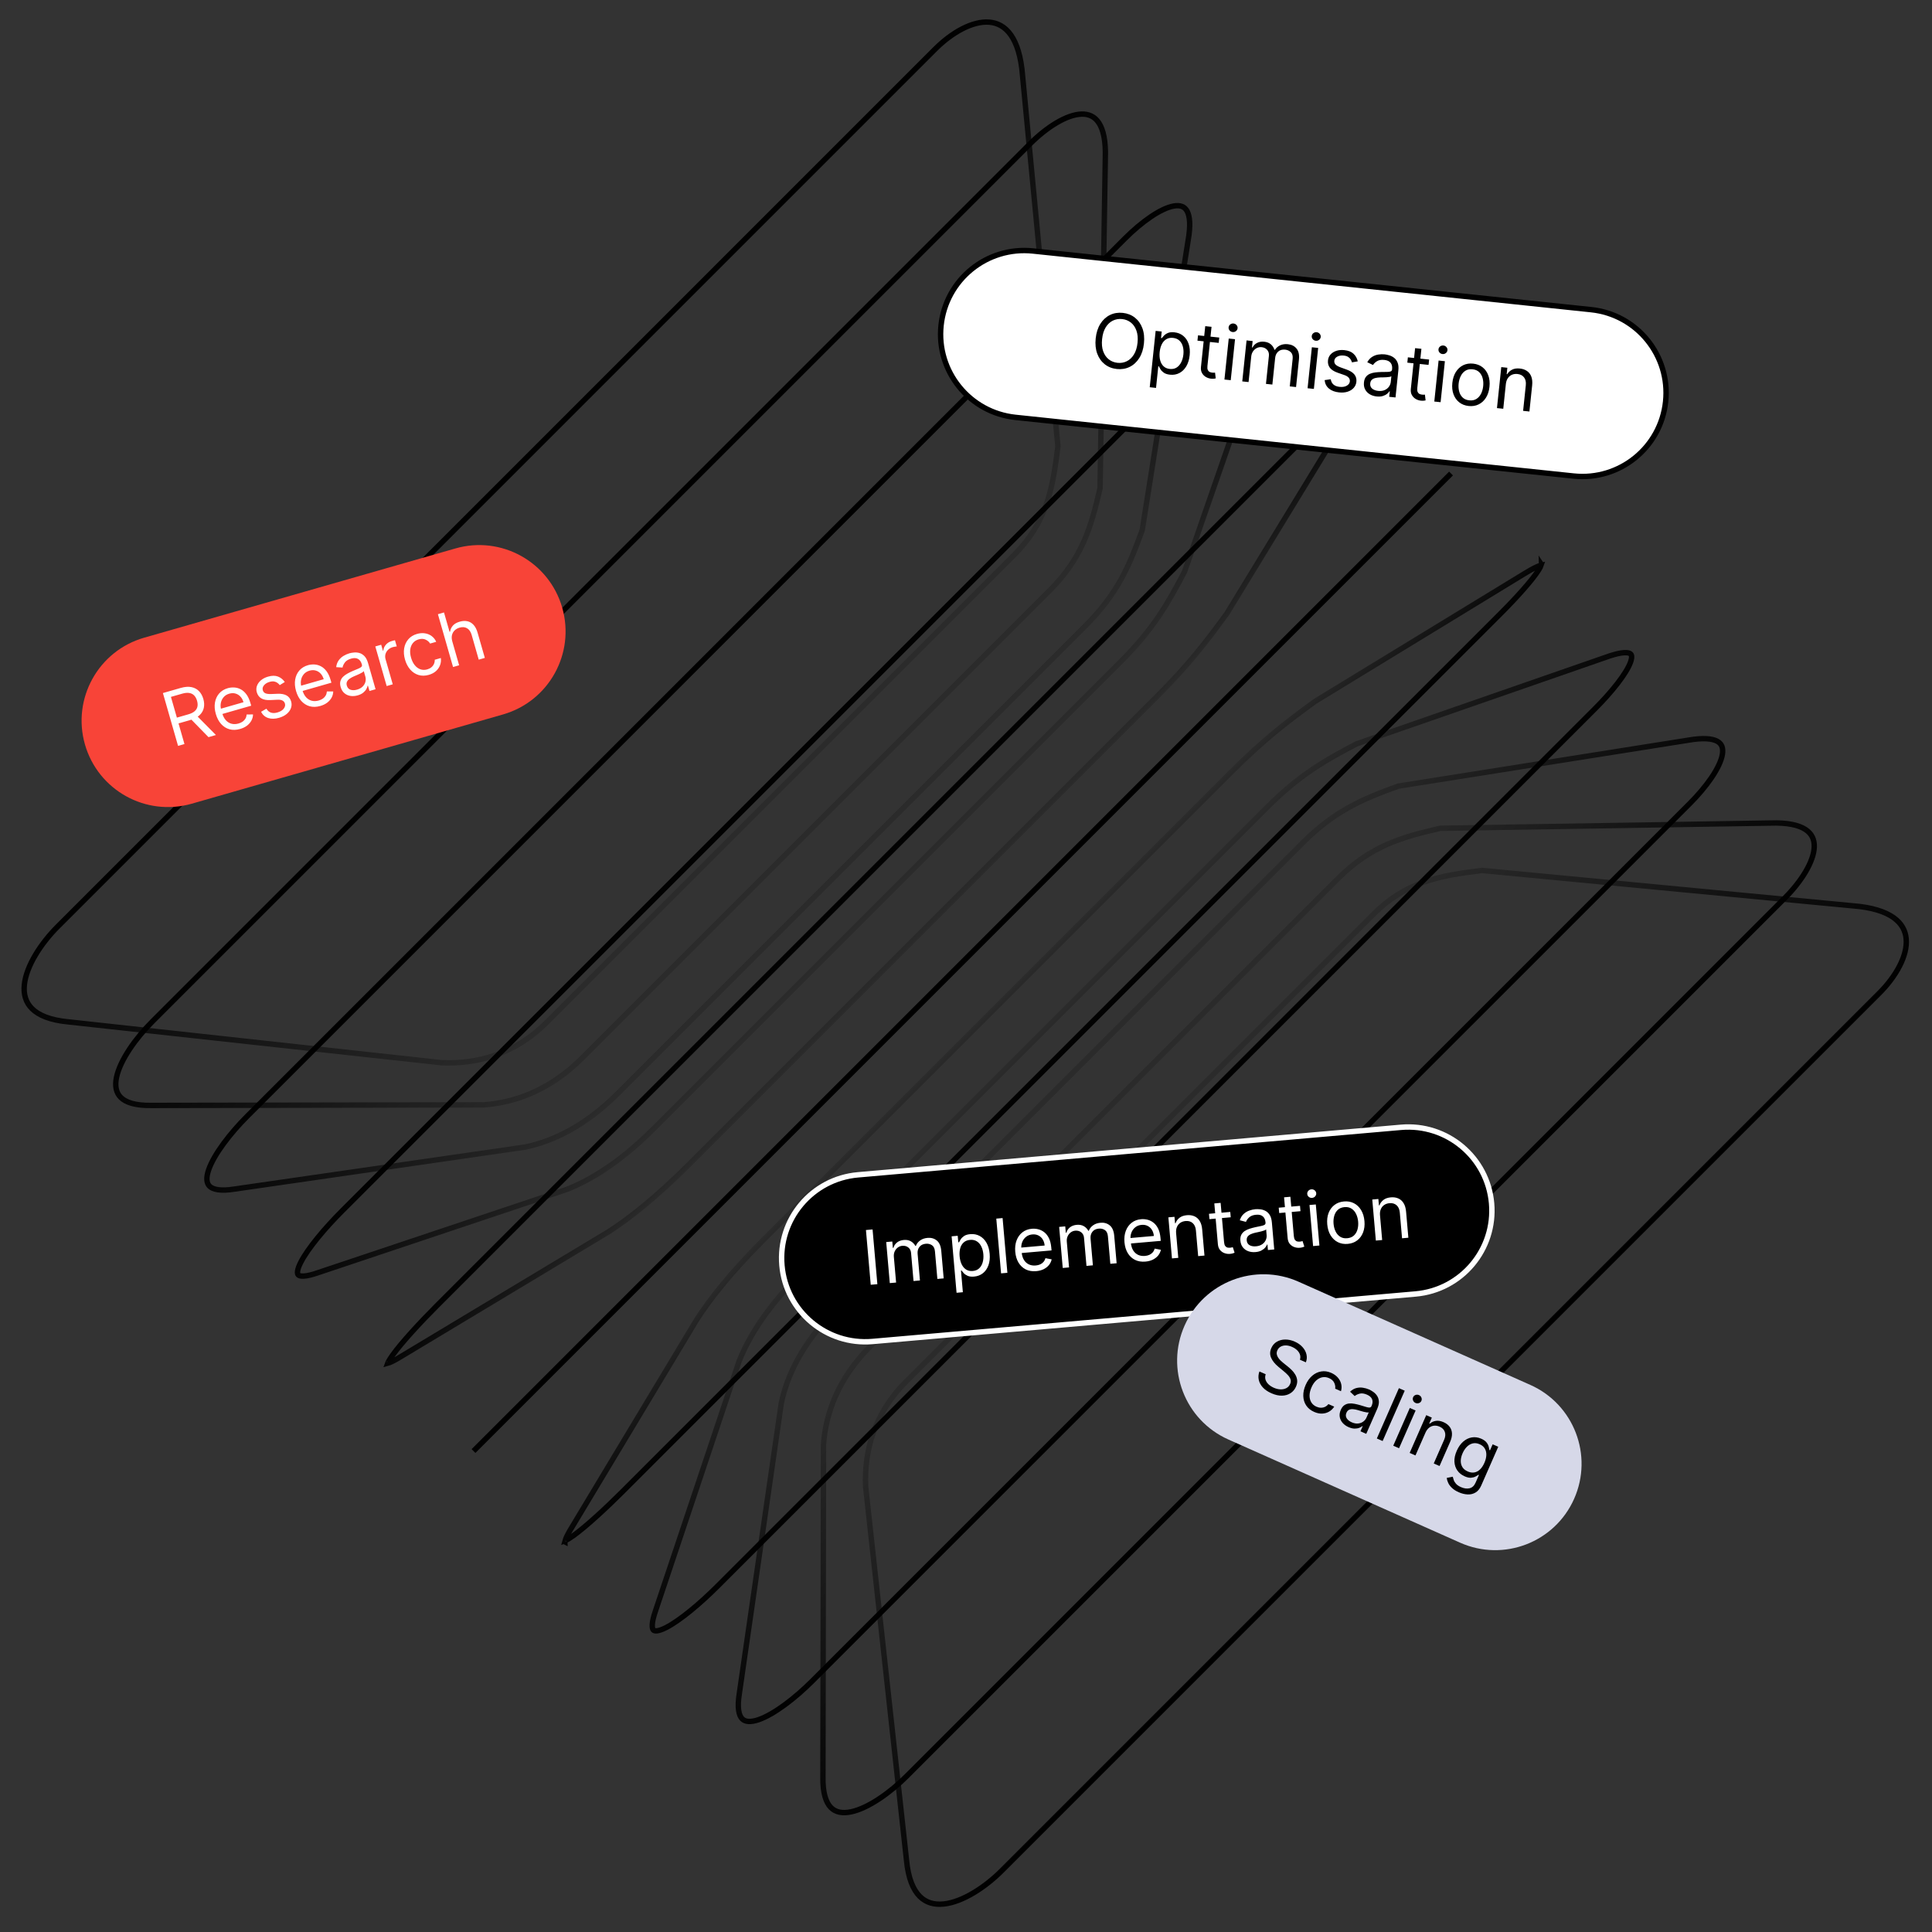 <svg width="358" height="358" viewBox="0 0 358 358" fill="none" xmlns="http://www.w3.org/2000/svg">
<rect x="0" y="0" width="358" height="358" fill="#333333" stroke="none"/>
<path d="M12.625 189.349H12.618C9.266 189.029 7.165 188.12 5.947 186.921C4.746 185.739 4.338 184.211 4.513 182.481C4.688 180.737 5.457 178.812 6.582 176.924C7.705 175.041 9.165 173.224 10.688 171.701L173.311 9.077C174.83 7.558 176.557 6.243 178.302 5.344C180.051 4.443 181.784 3.978 183.329 4.107C184.851 4.235 186.229 4.943 187.308 6.474C188.4 8.024 189.202 10.444 189.477 14.004L189.478 14.013L196.031 82.72C195.055 90.671 193.948 96.804 187.894 102.857L101.319 189.432C95.249 195.503 88.197 197.189 81.873 196.927L12.625 189.349Z" stroke="url(#paint0_linear_361_575)"/>
<path d="M28.061 204.837H28.054C25.065 204.885 23.317 204.273 22.391 203.366C21.491 202.483 21.26 201.208 21.592 199.622C21.925 198.032 22.812 196.215 24.02 194.395C25.223 192.581 26.724 190.794 28.252 189.266L190.875 26.642C192.401 25.117 194.094 23.754 195.763 22.765C197.439 21.772 199.05 21.181 200.419 21.143C201.754 21.107 202.861 21.592 203.638 22.799C204.44 24.044 204.923 26.108 204.814 29.287V29.296L203.841 90.473C202.17 97.716 200.558 103.367 194.481 109.444L107.906 196.019C101.809 202.116 95.276 204.336 89.624 204.733L28.061 204.837Z" stroke="url(#paint1_linear_361_575)"/>
<path d="M43.481 220.333L43.474 220.334C42.172 220.541 41.16 220.565 40.394 220.455C39.628 220.345 39.138 220.105 38.835 219.81C38.253 219.243 38.159 218.243 38.664 216.769C39.157 215.327 40.167 213.616 41.456 211.866C42.74 210.121 44.283 208.363 45.816 206.83L208.44 44.206C209.971 42.675 211.631 41.264 213.224 40.185C214.827 39.098 216.32 38.376 217.523 38.172C218.12 38.07 218.615 38.102 219.009 38.251C219.393 38.396 219.717 38.666 219.963 39.113C220.477 40.043 220.655 41.747 220.16 44.556L220.159 44.565L211.66 98.215C209.294 104.76 207.17 109.928 201.068 116.031L114.493 202.606C108.371 208.728 102.356 211.493 97.361 212.547L43.481 220.333Z" stroke="url(#paint2_linear_361_575)"/>
<path d="M58.885 235.845L58.879 235.847C57.754 236.238 56.911 236.424 56.303 236.459C55.682 236.495 55.399 236.369 55.278 236.253C55.172 236.151 55.084 235.952 55.142 235.534C55.2 235.117 55.394 234.574 55.725 233.922C57.053 231.304 60.289 227.486 63.381 224.394L226.005 61.771C227.542 60.234 229.168 58.774 230.685 57.602C232.211 56.422 233.592 55.56 234.643 55.184C235.172 54.995 235.559 54.951 235.817 55C236.035 55.042 236.181 55.151 236.279 55.397C236.391 55.681 236.437 56.16 236.325 56.91C236.215 57.651 235.959 58.607 235.521 59.81L235.519 59.817L219.493 105.948C216.427 111.802 213.786 116.487 207.655 122.617L121.079 209.193C114.933 215.339 109.436 218.66 105.084 220.376L58.885 235.845Z" stroke="url(#paint3_linear_361_575)"/>
<path d="M252.754 71.727C252.754 71.727 252.753 71.727 252.751 71.727M74.277 251.382L74.274 251.383C73.324 251.963 72.635 252.319 72.162 252.501C72.037 252.549 71.935 252.581 71.853 252.603C71.867 252.565 71.885 252.522 71.907 252.474C72.061 252.131 72.354 251.658 72.773 251.075C74.446 248.749 77.851 245.054 80.946 241.959L243.569 79.335C246.669 76.235 249.936 73.307 251.772 72.173C252.128 71.954 252.392 71.826 252.569 71.767C252.56 71.814 252.546 71.871 252.527 71.937C252.473 72.123 252.382 72.36 252.246 72.656C251.974 73.248 251.538 74.037 250.905 75.056L250.903 75.059L227.344 113.675C223.572 118.845 220.403 123.043 214.242 129.204L127.666 215.779C121.496 221.95 116.516 225.836 112.797 228.227L74.277 251.382ZM71.62 252.637C71.62 252.637 71.621 252.637 71.624 252.638C71.621 252.638 71.62 252.637 71.62 252.637Z" stroke="url(#paint4_linear_361_575)"/>
<path d="M167.976 344.7L167.977 344.707C168.297 348.059 169.206 350.16 170.405 351.378C171.586 352.579 173.114 352.987 174.844 352.813C176.589 352.637 178.514 351.869 180.402 350.743C182.285 349.621 184.102 348.16 185.625 346.638L348.248 184.014C349.767 182.495 351.082 180.768 351.981 179.023C352.882 177.274 353.348 175.541 353.218 173.996C353.09 172.474 352.383 171.096 350.851 170.017C349.301 168.925 346.882 168.123 343.321 167.848L343.312 167.847L274.605 161.294C266.655 162.27 260.522 163.377 254.468 169.431L167.893 256.006C161.822 262.077 160.137 269.128 160.398 275.452L167.976 344.7Z" stroke="url(#paint5_linear_361_575)"/>
<path d="M152.488 329.264V329.271C152.441 332.26 153.053 334.008 153.96 334.934C154.842 335.834 156.117 336.065 157.703 335.733C159.294 335.4 161.11 334.513 162.93 333.305C164.744 332.102 166.531 330.601 168.06 329.073L330.683 166.45C332.208 164.924 333.571 163.231 334.56 161.562C335.553 159.886 336.144 158.275 336.182 156.906C336.218 155.571 335.733 154.464 334.526 153.687C333.281 152.885 331.217 152.402 328.038 152.511H328.029L266.852 153.484C259.609 155.155 253.958 156.767 247.881 162.844L161.306 249.419C155.21 255.516 152.989 262.049 152.593 267.701L152.488 329.264Z" stroke="url(#paint6_linear_361_575)"/>
<path d="M136.992 313.845L136.991 313.851C136.785 315.154 136.76 316.165 136.871 316.932C136.981 317.698 137.221 318.187 137.516 318.49C138.082 319.072 139.082 319.166 140.556 318.662C141.998 318.168 143.709 317.159 145.46 315.869C147.204 314.585 148.962 313.042 150.495 311.509L313.119 148.886C314.65 147.354 316.061 145.694 317.141 144.102C318.228 142.499 318.95 141.005 319.154 139.802C319.255 139.206 319.224 138.711 319.075 138.317C318.929 137.933 318.66 137.609 318.213 137.362C317.283 136.849 315.579 136.671 312.769 137.165L312.761 137.167L259.11 145.665C252.566 148.032 247.397 150.155 241.295 156.258L154.72 242.833C148.598 248.955 145.832 254.97 144.779 259.965L136.992 313.845Z" stroke="url(#paint7_linear_361_575)"/>
<path d="M121.481 298.44L121.479 298.446C121.088 299.571 120.901 300.414 120.866 301.022C120.83 301.643 120.957 301.926 121.073 302.047C121.175 302.153 121.374 302.241 121.792 302.183C122.209 302.125 122.752 301.931 123.404 301.6C126.022 300.272 129.839 297.036 132.931 293.944L295.555 131.321C297.092 129.784 298.552 128.157 299.724 126.641C300.904 125.114 301.766 123.733 302.142 122.682C302.331 122.153 302.375 121.766 302.325 121.508C302.283 121.29 302.175 121.144 301.929 121.047C301.645 120.934 301.166 120.888 300.415 121C299.675 121.11 298.719 121.367 297.515 121.804L297.509 121.806L251.378 137.832C245.524 140.898 240.839 143.54 234.708 149.671L148.133 236.246C141.987 242.392 138.666 247.889 136.95 252.242L121.481 298.44Z" stroke="url(#paint8_linear_361_575)"/>
<path d="M105.945 283.048L105.943 283.051C105.364 284.001 105.007 284.691 104.825 285.164C104.778 285.288 104.745 285.39 104.723 285.473C104.762 285.458 104.804 285.44 104.852 285.419C105.195 285.264 105.668 284.971 106.251 284.552C108.577 282.88 112.272 279.475 115.367 276.38L277.991 113.756C281.091 110.656 284.02 107.389 285.153 105.553C285.373 105.198 285.5 104.934 285.559 104.756C285.512 104.766 285.456 104.779 285.389 104.798C285.204 104.853 284.966 104.943 284.67 105.079C284.079 105.351 283.289 105.787 282.27 106.42L282.267 106.422L243.651 129.981C238.481 133.753 234.284 136.922 228.122 143.084L141.547 229.659C135.376 235.829 131.49 240.809 129.099 244.528L105.945 283.048ZM104.689 285.706C104.689 285.706 104.689 285.704 104.688 285.701C104.688 285.705 104.689 285.706 104.689 285.706ZM285.599 104.571C285.599 104.571 285.599 104.573 285.6 104.575C285.6 104.573 285.599 104.571 285.599 104.571Z" stroke="url(#paint9_linear_361_575)"/>
<path d="M87.743 268.875L268.875 87.743" stroke="black"/>
<path d="M84.389 101.627L26.713 118.165C18.219 120.601 13.307 129.461 15.743 137.955C18.179 146.45 27.039 151.361 35.534 148.925L93.209 132.387C101.704 129.951 106.615 121.091 104.179 112.597C101.744 104.103 92.883 99.191 84.389 101.627Z" fill="#F84438"/>
<path d="M32.994 138.21L30.188 128.423L33.495 127.474C34.259 127.255 34.924 127.206 35.49 127.326C36.054 127.444 36.52 127.695 36.885 128.079C37.251 128.464 37.516 128.945 37.681 129.522C37.847 130.098 37.875 130.644 37.768 131.157C37.66 131.671 37.399 132.125 36.984 132.52C36.569 132.911 35.982 133.216 35.224 133.433L32.548 134.2L32.241 133.13L34.879 132.373C35.401 132.224 35.8 132.027 36.075 131.782C36.352 131.537 36.523 131.254 36.586 130.932C36.651 130.607 36.628 130.248 36.515 129.856C36.403 129.464 36.231 129.143 36.001 128.892C35.77 128.641 35.471 128.481 35.104 128.414C34.735 128.344 34.287 128.385 33.758 128.537L31.674 129.134L34.179 137.87L32.994 138.21ZM36.34 132.492L40.01 136.198L38.633 136.593L35.002 132.876L36.34 132.492ZM44.492 135.078C43.785 135.281 43.13 135.3 42.527 135.135C41.927 134.966 41.407 134.639 40.969 134.154C40.532 133.666 40.206 133.046 39.99 132.294C39.775 131.542 39.722 130.84 39.831 130.188C39.943 129.532 40.2 128.972 40.601 128.509C41.005 128.041 41.538 127.712 42.201 127.522C42.583 127.413 42.979 127.368 43.389 127.389C43.798 127.409 44.197 127.519 44.585 127.718C44.972 127.914 45.323 128.22 45.639 128.636C45.955 129.053 46.211 129.603 46.408 130.288L46.545 130.766L40.886 132.389L40.607 131.414L45.118 130.12C44.999 129.706 44.811 129.36 44.552 129.083C44.296 128.804 43.99 128.614 43.633 128.513C43.28 128.411 42.899 128.419 42.492 128.535C42.042 128.664 41.686 128.887 41.421 129.204C41.16 129.517 40.992 129.876 40.918 130.28C40.844 130.684 40.865 131.088 40.981 131.492L41.167 132.142C41.326 132.697 41.557 133.139 41.858 133.47C42.162 133.797 42.515 134.011 42.917 134.113C43.318 134.212 43.746 134.196 44.201 134.065C44.498 133.98 44.753 133.862 44.969 133.711C45.186 133.555 45.358 133.368 45.485 133.149C45.611 132.927 45.685 132.674 45.708 132.392L46.885 132.386C46.876 132.788 46.777 133.168 46.586 133.526C46.395 133.881 46.123 134.194 45.769 134.464C45.415 134.731 44.989 134.936 44.492 135.078ZM52.769 126.375L51.838 126.952C51.726 126.801 51.585 126.664 51.415 126.54C51.248 126.413 51.044 126.326 50.803 126.281C50.563 126.237 50.278 126.261 49.95 126.355C49.501 126.484 49.156 126.695 48.916 126.988C48.678 127.277 48.605 127.579 48.695 127.894C48.776 128.175 48.941 128.367 49.191 128.471C49.442 128.575 49.799 128.619 50.264 128.603L51.43 128.558C52.132 128.529 52.691 128.633 53.107 128.869C53.522 129.102 53.803 129.474 53.95 129.987C54.071 130.408 54.057 130.819 53.91 131.219C53.766 131.619 53.507 131.976 53.131 132.291C52.756 132.605 52.283 132.844 51.713 133.008C50.964 133.223 50.298 133.238 49.714 133.053C49.13 132.869 48.684 132.484 48.374 131.897L49.368 131.322C49.583 131.688 49.861 131.929 50.201 132.045C50.544 132.16 50.947 132.152 51.409 132.019C51.934 131.869 52.32 131.637 52.565 131.326C52.812 131.01 52.891 130.694 52.8 130.379C52.727 130.124 52.577 129.936 52.349 129.815C52.12 129.691 51.809 129.639 51.415 129.659L50.109 129.723C49.391 129.757 48.827 129.651 48.415 129.407C48.006 129.159 47.729 128.782 47.584 128.275C47.465 127.861 47.476 127.461 47.617 127.076C47.762 126.69 48.01 126.348 48.363 126.05C48.719 125.752 49.154 125.528 49.671 125.38C50.397 125.172 51.013 125.168 51.519 125.368C52.027 125.567 52.444 125.902 52.769 126.375ZM59.356 130.816C58.648 131.019 57.994 131.038 57.391 130.873C56.791 130.704 56.271 130.377 55.833 129.892C55.396 129.404 55.07 128.784 54.854 128.032C54.639 127.28 54.586 126.578 54.695 125.926C54.807 125.27 55.064 124.71 55.465 124.246C55.869 123.779 56.402 123.45 57.065 123.26C57.447 123.151 57.843 123.106 58.252 123.127C58.662 123.147 59.06 123.257 59.449 123.456C59.836 123.652 60.187 123.958 60.503 124.374C60.819 124.79 61.075 125.341 61.272 126.026L61.409 126.504L55.75 128.126L55.471 127.151L59.982 125.858C59.863 125.444 59.675 125.098 59.416 124.82C59.16 124.542 58.854 124.352 58.497 124.251C58.144 124.149 57.763 124.156 57.355 124.273C56.906 124.402 56.55 124.625 56.285 124.942C56.023 125.255 55.855 125.614 55.782 126.018C55.708 126.421 55.729 126.826 55.845 127.23L56.031 127.88C56.19 128.435 56.421 128.877 56.722 129.208C57.026 129.534 57.379 129.749 57.781 129.851C58.181 129.95 58.61 129.934 59.065 129.803C59.362 129.718 59.617 129.6 59.833 129.449C60.05 129.293 60.222 129.106 60.349 128.887C60.475 128.665 60.549 128.412 60.572 128.13L61.749 128.123C61.74 128.526 61.641 128.906 61.45 129.264C61.259 129.619 60.986 129.932 60.633 130.202C60.279 130.469 59.853 130.674 59.356 130.816ZM66.276 128.853C65.811 128.986 65.364 129.019 64.935 128.953C64.504 128.883 64.13 128.713 63.811 128.442C63.491 128.169 63.263 127.793 63.126 127.315C63.005 126.894 62.99 126.53 63.081 126.221C63.171 125.909 63.333 125.638 63.567 125.409C63.801 125.18 64.075 124.981 64.388 124.812C64.704 124.638 65.026 124.48 65.354 124.338C65.784 124.153 66.133 124.006 66.402 123.898C66.673 123.786 66.862 123.675 66.969 123.565C67.078 123.454 67.107 123.308 67.055 123.126L67.044 123.088C66.909 122.617 66.675 122.287 66.342 122.1C66.012 121.912 65.587 121.892 65.068 122.041C64.53 122.195 64.141 122.434 63.903 122.758C63.665 123.081 63.522 123.395 63.474 123.698L62.294 123.623C62.358 123.122 62.513 122.701 62.76 122.361C63.01 122.018 63.31 121.742 63.661 121.534C64.014 121.323 64.375 121.164 64.745 121.058C64.981 120.99 65.26 120.941 65.582 120.911C65.906 120.877 66.237 120.904 66.573 120.994C66.912 121.083 67.227 121.274 67.518 121.566C67.809 121.859 68.038 122.296 68.205 122.879L69.592 127.716L68.464 128.039L68.179 127.045L68.121 127.062C68.091 127.243 68.012 127.45 67.886 127.683C67.759 127.915 67.566 128.138 67.306 128.35C67.047 128.563 66.703 128.73 66.276 128.853ZM66.158 127.79C66.604 127.662 66.955 127.467 67.21 127.204C67.469 126.94 67.637 126.647 67.714 126.325C67.793 126.002 67.79 125.688 67.702 125.382L67.406 124.35C67.374 124.421 67.284 124.504 67.136 124.598C66.989 124.688 66.816 124.781 66.615 124.876C66.418 124.968 66.224 125.054 66.033 125.136C65.845 125.214 65.693 125.279 65.577 125.329C65.294 125.452 65.038 125.592 64.808 125.752C64.58 125.907 64.412 126.091 64.305 126.304C64.199 126.514 64.188 126.762 64.27 127.049C64.382 127.441 64.612 127.695 64.96 127.813C65.309 127.927 65.709 127.919 66.158 127.79ZM71.65 127.125L69.545 119.785L70.635 119.472L70.953 120.581L71.029 120.559C71.059 120.158 71.216 119.794 71.502 119.467C71.788 119.14 72.15 118.914 72.59 118.788C72.673 118.764 72.777 118.736 72.902 118.703C73.027 118.671 73.123 118.649 73.188 118.637L73.517 119.784C73.476 119.785 73.384 119.796 73.242 119.816C73.102 119.832 72.957 119.862 72.807 119.905C72.45 120.007 72.153 120.173 71.915 120.403C71.68 120.629 71.519 120.896 71.431 121.204C71.346 121.508 71.351 121.826 71.446 122.157L72.778 126.802L71.65 127.125ZM79.46 125.052C78.772 125.249 78.132 125.256 77.542 125.074C76.952 124.891 76.441 124.553 76.01 124.06C75.579 123.566 75.258 122.953 75.048 122.22C74.835 121.475 74.783 120.778 74.893 120.129C75.006 119.476 75.263 118.918 75.665 118.454C76.069 117.987 76.602 117.658 77.265 117.468C77.781 117.32 78.273 117.282 78.742 117.355C79.211 117.427 79.627 117.597 79.99 117.866C80.353 118.134 80.633 118.488 80.828 118.929L79.7 119.252C79.518 118.942 79.242 118.701 78.872 118.528C78.504 118.35 78.071 118.333 77.574 118.476C77.135 118.602 76.782 118.827 76.516 119.151C76.253 119.472 76.088 119.865 76.022 120.333C75.959 120.796 76.006 121.304 76.165 121.859C76.328 122.426 76.559 122.894 76.858 123.263C77.16 123.632 77.508 123.885 77.903 124.024C78.301 124.161 78.723 124.166 79.169 124.038C79.462 123.954 79.714 123.827 79.924 123.657C80.133 123.486 80.294 123.282 80.404 123.043C80.515 122.804 80.567 122.541 80.561 122.253L81.689 121.93C81.749 122.382 81.703 122.817 81.551 123.236C81.401 123.652 81.15 124.02 80.798 124.342C80.447 124.66 80.001 124.896 79.46 125.052ZM83.813 118.859L85.079 123.275L83.951 123.598L81.145 113.811L82.273 113.487L83.303 117.081L83.399 117.054C83.462 116.625 83.634 116.25 83.914 115.929C84.196 115.603 84.626 115.357 85.203 115.192C85.703 115.048 86.17 115.023 86.603 115.116C87.036 115.206 87.414 115.426 87.739 115.778C88.067 116.126 88.321 116.615 88.501 117.246L89.839 121.91L88.711 122.233L87.396 117.645C87.228 117.062 86.948 116.655 86.554 116.423C86.162 116.187 85.7 116.146 85.168 116.298C84.799 116.404 84.49 116.577 84.241 116.817C83.996 117.057 83.832 117.35 83.749 117.698C83.669 118.045 83.691 118.432 83.813 118.859Z" fill="white"/>
<path d="M294.843 57.379L191.413 46.508C182.9 45.614 175.273 51.79 174.378 60.303C173.483 68.817 179.659 76.444 188.173 77.339L291.603 88.21C300.117 89.104 307.743 82.928 308.638 74.415C309.533 65.901 303.357 58.274 294.843 57.379Z" fill="white"/>
<path d="M294.843 57.379L191.413 46.508C182.9 45.614 175.273 51.79 174.378 60.303C173.483 68.817 179.659 76.444 188.173 77.339L291.603 88.21C300.117 89.104 307.743 82.928 308.638 74.415C309.533 65.901 303.357 58.274 294.843 57.379Z" stroke="black"/>
<path d="M259.599 208.892L158.983 217.695C150.455 218.441 144.147 225.959 144.893 234.487C145.639 243.015 153.157 249.323 161.685 248.577L262.3 239.774C270.828 239.028 277.137 231.51 276.391 222.982C275.645 214.455 268.126 208.146 259.599 208.892Z" fill="black"/>
<path d="M259.599 208.892L158.983 217.695C150.455 218.441 144.147 225.959 144.893 234.487C145.639 243.015 153.157 249.323 161.685 248.577L262.3 239.774C270.828 239.028 277.137 231.51 276.391 222.982C275.645 214.455 268.126 208.146 259.599 208.892Z" stroke="white"/>
<path d="M161.688 227.816L162.575 237.959L161.347 238.067L160.459 227.924L161.688 227.816ZM164.879 237.758L164.214 230.151L165.343 230.052L165.447 231.24L165.546 231.232C165.669 230.812 165.897 230.474 166.231 230.219C166.564 229.96 166.979 229.809 167.474 229.766C167.976 229.722 168.403 229.799 168.757 229.998C169.113 230.193 169.403 230.485 169.627 230.875L169.706 230.868C169.867 230.458 170.132 230.12 170.501 229.855C170.87 229.587 171.327 229.428 171.872 229.381C172.552 229.321 173.127 229.486 173.597 229.874C174.066 230.258 174.34 230.898 174.418 231.793L174.864 236.884L173.695 236.987L173.25 231.895C173.2 231.334 173.012 230.946 172.684 230.732C172.356 230.518 171.983 230.429 171.567 230.465C171.033 230.512 170.632 230.71 170.367 231.06C170.101 231.406 169.99 231.824 170.033 232.316L170.466 237.269L169.277 237.373L168.821 232.163C168.784 231.73 168.613 231.394 168.309 231.155C168.005 230.912 167.632 230.81 167.189 230.848C166.886 230.875 166.609 230.981 166.359 231.166C166.112 231.35 165.92 231.593 165.784 231.895C165.65 232.193 165.6 232.528 165.632 232.901L166.048 237.656L164.879 237.758ZM177.251 239.55L176.335 229.09L177.465 228.991L177.57 230.2L177.709 230.188C177.783 230.048 177.887 229.869 178.021 229.651C178.158 229.43 178.363 229.225 178.637 229.038C178.913 228.848 179.298 228.731 179.794 228.688C180.434 228.632 181.013 228.742 181.529 229.02C182.046 229.297 182.467 229.718 182.793 230.282C183.118 230.846 183.316 231.527 183.386 232.326C183.456 233.132 183.38 233.842 183.158 234.457C182.935 235.069 182.595 235.557 182.138 235.924C181.681 236.286 181.135 236.495 180.501 236.551C180.013 236.594 179.614 236.547 179.306 236.411C178.998 236.271 178.756 236.105 178.579 235.911C178.402 235.713 178.265 235.549 178.167 235.418L178.068 235.426L178.419 239.448L177.251 239.55ZM177.817 232.793C177.867 233.368 177.996 233.867 178.203 234.292C178.409 234.713 178.685 235.033 179.03 235.252C179.375 235.468 179.782 235.556 180.251 235.515C180.74 235.472 181.136 235.308 181.441 235.021C181.748 234.732 181.965 234.36 182.092 233.906C182.221 233.449 182.263 232.95 182.215 232.408C182.168 231.874 182.044 231.399 181.841 230.984C181.641 230.566 181.366 230.245 181.013 230.023C180.664 229.798 180.242 229.706 179.747 229.75C179.271 229.791 178.882 229.947 178.58 230.216C178.277 230.482 178.062 230.837 177.934 231.281C177.807 231.721 177.768 232.225 177.817 232.793ZM185.781 225.709L186.669 235.852L185.5 235.954L184.612 225.811L185.781 225.709ZM192.013 235.544C191.28 235.608 190.633 235.501 190.073 235.224C189.517 234.944 189.069 234.524 188.731 233.964C188.395 233.402 188.193 232.73 188.125 231.951C188.057 231.172 188.139 230.473 188.371 229.854C188.606 229.231 188.965 228.73 189.447 228.352C189.933 227.97 190.519 227.749 191.206 227.689C191.602 227.655 191.999 227.686 192.397 227.785C192.795 227.883 193.165 228.067 193.508 228.336C193.851 228.602 194.138 228.97 194.368 229.439C194.599 229.908 194.745 230.497 194.807 231.207L194.851 231.702L188.987 232.215L188.898 231.205L193.574 230.796C193.536 230.367 193.417 229.991 193.216 229.669C193.018 229.347 192.753 229.103 192.423 228.935C192.095 228.768 191.72 228.702 191.298 228.739C190.832 228.78 190.439 228.931 190.12 229.192C189.803 229.449 189.569 229.769 189.42 230.151C189.27 230.534 189.214 230.934 189.251 231.354L189.31 232.027C189.36 232.602 189.502 233.08 189.735 233.462C189.971 233.841 190.276 234.119 190.651 234.295C191.025 234.469 191.449 234.535 191.921 234.494C192.228 234.467 192.502 234.4 192.742 234.292C192.985 234.181 193.19 234.03 193.356 233.839C193.522 233.645 193.643 233.412 193.719 233.139L194.876 233.357C194.79 233.75 194.62 234.105 194.365 234.42C194.109 234.731 193.782 234.986 193.384 235.184C192.985 235.379 192.528 235.499 192.013 235.544ZM196.927 234.954L196.261 227.347L197.39 227.248L197.494 228.437L197.593 228.428C197.716 228.008 197.945 227.67 198.278 227.415C198.612 227.156 199.026 227.005 199.521 226.962C200.023 226.918 200.451 226.995 200.804 227.194C201.161 227.389 201.451 227.681 201.674 228.071L201.754 228.064C201.914 227.654 202.179 227.316 202.548 227.051C202.918 226.783 203.375 226.625 203.919 226.577C204.599 226.517 205.174 226.682 205.644 227.07C206.114 227.455 206.388 228.094 206.466 228.989L206.911 234.081L205.743 234.183L205.297 229.091C205.248 228.53 205.059 228.142 204.731 227.928C204.403 227.714 204.031 227.625 203.615 227.662C203.08 227.708 202.68 227.906 202.414 228.256C202.148 228.602 202.037 229.021 202.08 229.513L202.513 234.465L201.325 234.569L200.869 229.359C200.831 228.927 200.66 228.591 200.357 228.351C200.052 228.108 199.679 228.006 199.237 228.045C198.933 228.071 198.656 228.177 198.406 228.362C198.159 228.546 197.968 228.789 197.831 229.091C197.698 229.389 197.647 229.724 197.68 230.097L198.096 234.852L196.927 234.954ZM212.252 233.773C211.519 233.837 210.872 233.731 210.313 233.454C209.756 233.173 209.308 232.753 208.97 232.194C208.634 231.631 208.432 230.96 208.364 230.181C208.296 229.401 208.378 228.702 208.61 228.083C208.845 227.46 209.204 226.96 209.686 226.581C210.172 226.2 210.758 225.979 211.445 225.919C211.841 225.884 212.238 225.916 212.636 226.014C213.034 226.112 213.404 226.296 213.747 226.566C214.09 226.832 214.377 227.199 214.607 227.668C214.838 228.137 214.984 228.726 215.046 229.436L215.09 229.932L209.226 230.445L209.137 229.434L213.813 229.025C213.775 228.596 213.656 228.22 213.455 227.899C213.257 227.577 212.993 227.332 212.662 227.165C212.334 226.997 211.959 226.932 211.537 226.969C211.071 227.009 210.678 227.16 210.359 227.421C210.042 227.678 209.809 227.998 209.659 228.38C209.51 228.763 209.453 229.164 209.49 229.583L209.549 230.257C209.599 230.831 209.741 231.309 209.974 231.692C210.21 232.07 210.515 232.348 210.89 232.525C211.264 232.698 211.688 232.764 212.16 232.723C212.467 232.696 212.741 232.629 212.981 232.522C213.224 232.41 213.429 232.259 213.595 232.069C213.761 231.874 213.882 231.641 213.958 231.368L215.115 231.586C215.029 231.98 214.859 232.334 214.604 232.649C214.348 232.961 214.021 233.216 213.623 233.414C213.224 233.608 212.767 233.728 212.252 233.773ZM217.934 228.505L218.335 233.081L217.166 233.183L216.5 225.576L217.63 225.477L217.734 226.666L217.833 226.657C217.977 226.255 218.221 225.921 218.563 225.655C218.906 225.386 219.364 225.226 219.939 225.175C220.454 225.13 220.914 225.197 221.319 225.374C221.723 225.548 222.051 225.839 222.303 226.246C222.555 226.65 222.709 227.176 222.765 227.823L223.188 232.657L222.02 232.759L221.604 228.004C221.551 227.407 221.355 226.955 221.016 226.648C220.676 226.339 220.235 226.208 219.694 226.255C219.321 226.288 218.994 226.398 218.715 226.585C218.438 226.772 218.229 227.028 218.088 227.354C217.947 227.679 217.896 228.062 217.934 228.505ZM227.967 224.573L228.054 225.563L224.111 225.908L224.025 224.918L227.967 224.573ZM225.014 222.995L226.183 222.892L226.817 230.143C226.846 230.473 226.916 230.717 227.026 230.873C227.139 231.027 227.274 231.125 227.431 231.167C227.591 231.207 227.757 231.219 227.928 231.204C228.057 231.193 228.162 231.177 228.244 231.156C228.325 231.133 228.39 231.114 228.438 231.099L228.768 232.128C228.691 232.165 228.583 232.204 228.444 232.247C228.305 232.292 228.126 232.324 227.908 232.343C227.578 232.372 227.248 232.33 226.919 232.215C226.593 232.101 226.313 231.907 226.08 231.635C225.849 231.362 225.715 231.005 225.676 230.562L225.014 222.995ZM232.645 232.009C232.163 232.051 231.717 231.998 231.309 231.851C230.9 231.701 230.564 231.462 230.303 231.136C230.041 230.806 229.889 230.393 229.845 229.898C229.807 229.462 229.862 229.102 230.01 228.816C230.158 228.527 230.368 228.292 230.642 228.112C230.916 227.931 231.223 227.788 231.563 227.682C231.906 227.572 232.252 227.478 232.601 227.401C233.058 227.301 233.429 227.224 233.714 227.169C234.001 227.111 234.208 227.038 234.333 226.95C234.462 226.863 234.518 226.725 234.502 226.536L234.498 226.497C234.456 226.008 234.289 225.64 233.997 225.393C233.71 225.145 233.297 225.045 232.758 225.092C232.2 225.141 231.774 225.301 231.478 225.573C231.182 225.845 230.982 226.126 230.878 226.414L229.734 226.115C229.892 225.636 230.124 225.253 230.432 224.966C230.742 224.676 231.09 224.463 231.474 224.326C231.861 224.186 232.246 224.099 232.629 224.065C232.873 224.044 233.156 224.049 233.478 224.081C233.804 224.109 234.123 224.199 234.435 224.351C234.751 224.503 235.024 224.751 235.254 225.093C235.483 225.436 235.625 225.909 235.678 226.513L236.116 231.525L234.947 231.628L234.857 230.598L234.798 230.603C234.733 230.775 234.616 230.963 234.448 231.167C234.279 231.372 234.047 231.553 233.752 231.712C233.456 231.871 233.087 231.97 232.645 232.009ZM232.731 230.943C233.194 230.903 233.575 230.778 233.876 230.569C234.181 230.359 234.401 230.103 234.538 229.802C234.678 229.5 234.734 229.191 234.706 228.874L234.613 227.804C234.568 227.868 234.464 227.932 234.3 227.996C234.139 228.057 233.951 228.115 233.736 228.17C233.525 228.222 233.318 228.27 233.115 228.315C232.916 228.355 232.754 228.389 232.63 228.417C232.33 228.483 232.052 228.572 231.795 228.685C231.542 228.793 231.342 228.942 231.195 229.131C231.052 229.317 230.993 229.558 231.019 229.855C231.055 230.262 231.232 230.555 231.551 230.737C231.872 230.915 232.266 230.984 232.731 230.943ZM240.892 223.442L240.979 224.433L237.037 224.778L236.95 223.787L240.892 223.442ZM237.939 221.864L239.108 221.762L239.743 229.012C239.772 229.343 239.841 229.586 239.951 229.743C240.064 229.896 240.199 229.994 240.356 230.037C240.516 230.076 240.682 230.088 240.854 230.073C240.982 230.062 241.087 230.046 241.169 230.025C241.25 230.002 241.315 229.983 241.363 229.968L241.693 230.998C241.616 231.034 241.508 231.074 241.369 231.116C241.23 231.161 241.051 231.194 240.833 231.213C240.503 231.241 240.174 231.199 239.844 231.085C239.518 230.97 239.238 230.777 239.005 230.504C238.775 230.232 238.64 229.874 238.602 229.432L237.939 221.864ZM243.316 230.896L242.65 223.288L243.819 223.186L244.485 230.793L243.316 230.896ZM243.134 221.968C242.906 221.988 242.703 221.928 242.524 221.787C242.349 221.646 242.252 221.467 242.232 221.249C242.213 221.031 242.278 220.837 242.426 220.668C242.578 220.498 242.767 220.403 242.995 220.384C243.223 220.364 243.425 220.424 243.6 220.565C243.779 220.706 243.877 220.885 243.897 221.103C243.916 221.321 243.849 221.515 243.698 221.684C243.55 221.854 243.362 221.948 243.134 221.968ZM249.73 230.494C249.043 230.554 248.426 230.443 247.879 230.162C247.336 229.88 246.893 229.458 246.551 228.896C246.212 228.333 246.008 227.659 245.94 226.873C245.87 226.081 245.953 225.376 246.189 224.76C246.428 224.144 246.791 223.65 247.277 223.278C247.767 222.906 248.355 222.689 249.042 222.629C249.729 222.569 250.344 222.68 250.888 222.962C251.435 223.243 251.877 223.667 252.216 224.233C252.559 224.799 252.765 225.478 252.834 226.27C252.903 227.056 252.817 227.755 252.578 228.368C252.342 228.981 251.98 229.474 251.49 229.846C251.003 230.218 250.417 230.434 249.73 230.494ZM249.638 229.444C250.16 229.399 250.577 229.227 250.891 228.93C251.204 228.633 251.423 228.26 251.546 227.81C251.67 227.36 251.709 226.881 251.665 226.372C251.621 225.864 251.498 225.397 251.298 224.972C251.098 224.547 250.817 224.214 250.457 223.973C250.096 223.731 249.655 223.634 249.134 223.679C248.612 223.725 248.195 223.898 247.882 224.198C247.568 224.498 247.35 224.875 247.227 225.328C247.104 225.782 247.064 226.262 247.109 226.771C247.153 227.279 247.275 227.744 247.475 228.166C247.675 228.588 247.955 228.918 248.315 229.156C248.675 229.394 249.116 229.49 249.638 229.444ZM255.716 225.199L256.116 229.776L254.947 229.878L254.282 222.271L255.411 222.172L255.515 223.361L255.614 223.352C255.759 222.95 256.002 222.616 256.345 222.35C256.687 222.08 257.146 221.92 257.72 221.87C258.235 221.825 258.695 221.891 259.1 222.069C259.505 222.243 259.833 222.534 260.085 222.941C260.336 223.345 260.49 223.87 260.547 224.517L260.97 229.351L259.801 229.453L259.385 224.699C259.333 224.101 259.137 223.649 258.797 223.343C258.457 223.033 258.017 222.902 257.475 222.949C257.102 222.982 256.776 223.092 256.496 223.28C256.22 223.467 256.011 223.723 255.87 224.048C255.728 224.373 255.677 224.757 255.716 225.199Z" fill="white"/>
<path d="M283.569 256.624L240.633 237.508C232.56 233.914 223.102 237.544 219.508 245.617C215.914 253.689 219.545 263.147 227.617 266.741L270.554 285.858C278.626 289.452 288.084 285.822 291.678 277.749C295.273 269.676 291.642 260.219 283.569 256.624Z" fill="#D6D8E8"/>
<path d="M211.972 63.645C211.86 64.713 211.57 65.616 211.103 66.353C210.636 67.091 210.044 67.635 209.327 67.987C208.611 68.338 207.82 68.469 206.957 68.378C206.093 68.288 205.347 67.996 204.719 67.504C204.091 67.011 203.625 66.356 203.32 65.538C203.016 64.719 202.92 63.776 203.032 62.708C203.144 61.64 203.434 60.737 203.901 60C204.368 59.262 204.96 58.718 205.677 58.367C206.393 58.015 207.184 57.885 208.047 57.975C208.911 58.066 209.657 58.357 210.285 58.849C210.913 59.342 211.379 59.997 211.684 60.816C211.988 61.634 212.084 62.577 211.972 63.645ZM210.785 63.521C210.877 62.644 210.808 61.889 210.578 61.255C210.351 60.621 210.005 60.123 209.54 59.761C209.078 59.4 208.54 59.187 207.927 59.122C207.314 59.058 206.742 59.155 206.212 59.412C205.685 59.67 205.243 60.086 204.887 60.658C204.533 61.231 204.311 61.956 204.219 62.833C204.127 63.709 204.194 64.465 204.421 65.098C204.651 65.732 204.998 66.23 205.459 66.592C205.925 66.954 206.464 67.167 207.077 67.231C207.69 67.296 208.26 67.199 208.787 66.941C209.317 66.683 209.759 66.268 210.112 65.695C210.469 65.122 210.693 64.398 210.785 63.521ZM213.046 71.756L214.141 61.313L215.268 61.431L215.142 62.638L215.28 62.652C215.38 62.529 215.516 62.374 215.689 62.185C215.866 61.994 216.106 61.832 216.41 61.701C216.717 61.567 217.118 61.525 217.612 61.577C218.252 61.644 218.799 61.863 219.253 62.234C219.707 62.605 220.041 63.098 220.253 63.713C220.465 64.329 220.529 65.035 220.446 65.833C220.361 66.637 220.151 67.32 219.816 67.882C219.481 68.44 219.054 68.855 218.536 69.127C218.018 69.396 217.442 69.497 216.809 69.431C216.321 69.38 215.939 69.258 215.663 69.066C215.387 68.87 215.18 68.66 215.044 68.436C214.908 68.209 214.804 68.021 214.733 67.874L214.634 67.863L214.213 71.878L213.046 71.756ZM214.89 65.231C214.83 65.804 214.861 66.319 214.983 66.775C215.106 67.228 215.315 67.595 215.612 67.876C215.91 68.154 216.293 68.317 216.761 68.366C217.249 68.417 217.669 68.332 218.023 68.109C218.379 67.883 218.663 67.559 218.874 67.138C219.088 66.714 219.224 66.232 219.281 65.691C219.337 65.157 219.305 64.667 219.185 64.221C219.069 63.773 218.859 63.406 218.555 63.121C218.256 62.833 217.859 62.663 217.364 62.611C216.889 62.561 216.478 62.64 216.13 62.846C215.782 63.05 215.503 63.357 215.293 63.768C215.084 64.176 214.949 64.664 214.89 65.231ZM225.929 62.549L225.825 63.538L221.889 63.125L221.993 62.136L225.929 62.549ZM223.331 60.437L224.498 60.559L223.739 67.798C223.704 68.128 223.726 68.38 223.804 68.555C223.886 68.727 224 68.848 224.146 68.92C224.295 68.989 224.456 69.033 224.627 69.051C224.756 69.064 224.862 69.069 224.946 69.064C225.03 69.056 225.097 69.05 225.148 69.045L225.275 70.118C225.193 70.14 225.079 70.158 224.934 70.173C224.789 70.191 224.608 70.189 224.39 70.166C224.061 70.131 223.745 70.026 223.444 69.852C223.145 69.677 222.907 69.434 222.73 69.122C222.556 68.81 222.492 68.434 222.539 67.992L223.331 60.437ZM226.888 70.328L227.684 62.733L228.851 62.855L228.055 70.45L226.888 70.328ZM228.41 61.529C228.182 61.505 227.994 61.407 227.846 61.235C227.701 61.063 227.639 60.868 227.662 60.651C227.685 60.433 227.785 60.256 227.963 60.118C228.144 59.98 228.348 59.923 228.576 59.947C228.803 59.971 228.99 60.069 229.135 60.24C229.283 60.413 229.346 60.608 229.323 60.825C229.301 61.043 229.199 61.22 229.018 61.358C228.84 61.496 228.637 61.553 228.41 61.529ZM230.192 70.674L230.988 63.079L232.115 63.197L231.991 64.384L232.09 64.394C232.291 64.005 232.579 63.717 232.955 63.53C233.332 63.34 233.767 63.27 234.262 63.322C234.763 63.375 235.168 63.532 235.477 63.794C235.79 64.054 236.019 64.396 236.164 64.821L236.243 64.83C236.479 64.458 236.803 64.177 237.216 63.987C237.63 63.794 238.109 63.725 238.652 63.782C239.332 63.854 239.865 64.124 240.252 64.595C240.64 65.062 240.787 65.742 240.693 66.636L240.16 71.719L238.993 71.596L239.526 66.513C239.585 65.953 239.473 65.537 239.192 65.264C238.911 64.991 238.562 64.833 238.147 64.789C237.613 64.733 237.182 64.851 236.855 65.144C236.528 65.433 236.339 65.823 236.288 66.314L235.769 71.258L234.583 71.134L235.128 65.932C235.173 65.501 235.07 65.138 234.817 64.845C234.565 64.549 234.218 64.377 233.776 64.331C233.473 64.299 233.181 64.35 232.9 64.484C232.623 64.618 232.388 64.82 232.197 65.09C232.009 65.357 231.895 65.677 231.856 66.049L231.359 70.796L230.192 70.674ZM242.294 71.942L243.09 64.348L244.257 64.47L243.461 72.065L242.294 71.942ZM243.816 63.144C243.588 63.12 243.4 63.022 243.252 62.85C243.106 62.678 243.045 62.483 243.068 62.266C243.091 62.048 243.191 61.87 243.369 61.732C243.55 61.595 243.754 61.538 243.982 61.562C244.209 61.586 244.395 61.683 244.541 61.855C244.689 62.028 244.752 62.222 244.729 62.44C244.707 62.657 244.605 62.835 244.424 62.973C244.246 63.111 244.043 63.168 243.816 63.144ZM251.595 66.959L250.516 67.145C250.468 66.964 250.389 66.784 250.278 66.606C250.17 66.424 250.013 66.268 249.807 66.136C249.601 66.005 249.328 65.921 248.988 65.886C248.524 65.837 248.125 65.903 247.793 66.085C247.464 66.264 247.283 66.517 247.248 66.843C247.218 67.133 247.299 67.373 247.493 67.563C247.686 67.754 248.001 67.928 248.438 68.087L249.536 68.482C250.198 68.718 250.677 69.024 250.975 69.398C251.272 69.769 251.393 70.22 251.338 70.751C251.292 71.186 251.126 71.562 250.84 71.878C250.556 72.195 250.182 72.429 249.716 72.58C249.251 72.731 248.723 72.776 248.133 72.714C247.358 72.633 246.734 72.398 246.262 72.008C245.79 71.619 245.52 71.094 245.452 70.434L246.589 70.273C246.652 70.693 246.819 71.02 247.091 71.255C247.366 71.491 247.743 71.634 248.221 71.684C248.764 71.741 249.208 71.671 249.552 71.473C249.9 71.273 250.091 71.01 250.125 70.684C250.153 70.42 250.084 70.189 249.918 69.992C249.752 69.791 249.483 69.627 249.11 69.498L247.875 69.068C247.197 68.83 246.713 68.521 246.422 68.141C246.136 67.758 246.02 67.304 246.075 66.78C246.12 66.352 246.28 65.985 246.555 65.681C246.834 65.376 247.192 65.153 247.631 65.008C248.072 64.865 248.56 64.821 249.094 64.877C249.846 64.956 250.418 65.182 250.812 65.557C251.21 65.932 251.471 66.399 251.595 66.959ZM255.089 73.463C254.607 73.413 254.18 73.276 253.807 73.054C253.434 72.828 253.15 72.53 252.956 72.16C252.762 71.787 252.691 71.353 252.742 70.858C252.788 70.423 252.911 70.079 253.11 69.827C253.31 69.571 253.562 69.381 253.865 69.256C254.168 69.131 254.497 69.049 254.851 69.01C255.208 68.967 255.566 68.941 255.924 68.932C256.391 68.921 256.77 68.916 257.06 68.916C257.353 68.914 257.57 68.881 257.71 68.819C257.853 68.758 257.934 68.633 257.954 68.445L257.958 68.406C258.009 67.918 257.916 67.525 257.677 67.226C257.442 66.928 257.055 66.751 256.518 66.695C255.961 66.636 255.511 66.713 255.169 66.923C254.827 67.134 254.577 67.371 254.42 67.635L253.354 67.123C253.6 66.682 253.901 66.351 254.258 66.128C254.618 65.903 255 65.759 255.403 65.698C255.809 65.634 256.204 65.622 256.586 65.662C256.83 65.688 257.107 65.747 257.417 65.839C257.731 65.929 258.027 66.078 258.305 66.287C258.587 66.497 258.807 66.791 258.967 67.172C259.128 67.552 259.176 68.043 259.113 68.646L258.588 73.65L257.421 73.528L257.529 72.499L257.47 72.493C257.373 72.65 257.223 72.812 257.019 72.981C256.815 73.149 256.552 73.284 256.232 73.383C255.911 73.483 255.53 73.51 255.089 73.463ZM255.377 72.434C255.838 72.482 256.236 72.432 256.572 72.284C256.911 72.136 257.176 71.928 257.367 71.658C257.562 71.388 257.676 71.095 257.71 70.779L257.821 69.711C257.766 69.765 257.651 69.808 257.478 69.84C257.308 69.869 257.113 69.89 256.891 69.903C256.674 69.914 256.461 69.921 256.254 69.927C256.051 69.928 255.885 69.931 255.758 69.934C255.451 69.942 255.161 69.977 254.888 70.038C254.618 70.097 254.394 70.205 254.214 70.362C254.038 70.517 253.934 70.743 253.903 71.04C253.861 71.445 253.978 71.767 254.257 72.007C254.538 72.243 254.912 72.385 255.377 72.434ZM264.817 66.625L264.713 67.614L260.778 67.201L260.881 66.212L264.817 66.625ZM262.219 64.513L263.386 64.635L262.627 71.874C262.593 72.204 262.615 72.456 262.693 72.631C262.775 72.803 262.889 72.925 263.034 72.997C263.184 73.066 263.344 73.109 263.516 73.127C263.644 73.141 263.75 73.145 263.834 73.14C263.918 73.133 263.986 73.126 264.036 73.122L264.164 74.195C264.081 74.216 263.968 74.234 263.823 74.249C263.678 74.267 263.496 74.265 263.279 74.242C262.949 74.207 262.634 74.103 262.332 73.928C262.034 73.753 261.796 73.51 261.619 73.198C261.445 72.887 261.381 72.51 261.427 72.068L262.219 64.513ZM265.776 74.404L266.572 66.809L267.739 66.931L266.943 74.526L265.776 74.404ZM267.298 65.605C267.071 65.582 266.883 65.484 266.734 65.311C266.589 65.139 266.528 64.945 266.551 64.727C266.573 64.51 266.674 64.332 266.851 64.194C267.033 64.056 267.237 63.999 267.464 64.023C267.692 64.047 267.878 64.145 268.023 64.317C268.172 64.489 268.235 64.684 268.212 64.901C268.189 65.119 268.087 65.296 267.906 65.434C267.728 65.572 267.526 65.629 267.298 65.605ZM272.149 75.232C271.464 75.16 270.879 74.934 270.396 74.553C269.916 74.173 269.562 73.674 269.333 73.057C269.108 72.44 269.036 71.74 269.118 70.955C269.201 70.164 269.417 69.488 269.766 68.928C270.118 68.369 270.568 67.953 271.116 67.68C271.668 67.408 272.287 67.308 272.972 67.38C273.658 67.452 274.241 67.678 274.721 68.058C275.204 68.439 275.558 68.939 275.783 69.559C276.011 70.18 276.084 70.885 276.001 71.676C275.919 72.461 275.702 73.131 275.35 73.688C275.002 74.244 274.552 74.659 274 74.931C273.452 75.203 272.835 75.304 272.149 75.232ZM272.259 74.183C272.78 74.238 273.222 74.15 273.587 73.918C273.951 73.686 274.237 73.361 274.444 72.943C274.651 72.525 274.781 72.062 274.834 71.554C274.887 71.046 274.856 70.565 274.741 70.11C274.625 69.654 274.413 69.274 274.105 68.968C273.798 68.663 273.383 68.483 272.862 68.428C272.342 68.374 271.899 68.464 271.534 68.699C271.17 68.934 270.884 69.262 270.676 69.684C270.469 70.105 270.338 70.57 270.285 71.077C270.232 71.585 270.263 72.065 270.379 72.517C270.495 72.969 270.707 73.346 271.016 73.648C271.324 73.95 271.738 74.129 272.259 74.183ZM279.034 71.174L278.555 75.743L277.388 75.621L278.185 68.026L279.312 68.144L279.188 69.331L279.286 69.341C279.505 68.974 279.808 68.693 280.195 68.497C280.582 68.297 281.063 68.228 281.636 68.288C282.151 68.342 282.589 68.495 282.953 68.746C283.317 68.994 283.584 69.342 283.753 69.79C283.923 70.234 283.975 70.779 283.907 71.425L283.401 76.251L282.234 76.129L282.732 71.382C282.794 70.785 282.688 70.304 282.413 69.939C282.138 69.57 281.731 69.358 281.19 69.301C280.818 69.262 280.476 69.308 280.166 69.439C279.859 69.57 279.605 69.781 279.405 70.074C279.204 70.366 279.081 70.733 279.034 71.174Z" fill="black"/>
<path d="M240.882 251.958C241.03 251.473 240.966 251.018 240.689 250.592C240.413 250.167 239.992 249.83 239.428 249.583C239.015 249.401 238.624 249.31 238.256 249.307C237.891 249.306 237.571 249.385 237.295 249.542C237.023 249.702 236.821 249.93 236.691 250.227C236.581 250.476 236.547 250.716 236.586 250.947C236.63 251.176 236.721 251.391 236.857 251.592C236.994 251.79 237.15 251.973 237.323 252.139C237.497 252.302 237.661 252.445 237.814 252.566L238.649 253.237C238.864 253.407 239.095 253.614 239.343 253.857C239.595 254.101 239.814 254.38 240.002 254.694C240.194 255.006 240.314 255.352 240.361 255.731C240.408 256.11 240.336 256.518 240.144 256.955C239.923 257.459 239.591 257.856 239.149 258.147C238.709 258.439 238.185 258.595 237.576 258.613C236.97 258.633 236.309 258.486 235.593 258.172C234.925 257.879 234.394 257.517 234 257.087C233.609 256.659 233.358 256.19 233.248 255.682C233.141 255.176 233.182 254.659 233.369 254.134L234.534 254.645C234.41 255.01 234.401 255.354 234.506 255.675C234.615 255.995 234.805 256.28 235.074 256.533C235.348 256.783 235.67 256.989 236.04 257.152C236.471 257.341 236.889 257.441 237.293 257.452C237.698 257.46 238.057 257.382 238.368 257.218C238.68 257.051 238.91 256.797 239.06 256.458C239.195 256.148 239.22 255.858 239.132 255.588C239.044 255.318 238.886 255.06 238.657 254.815C238.428 254.569 238.169 254.329 237.882 254.094L236.878 253.263C236.242 252.734 235.796 252.182 235.542 251.607C235.288 251.032 235.298 250.431 235.574 249.802C235.803 249.28 236.144 248.887 236.597 248.622C237.054 248.356 237.569 248.22 238.144 248.215C238.722 248.209 239.309 248.336 239.904 248.597C240.504 248.861 240.991 249.203 241.364 249.624C241.738 250.041 241.981 250.495 242.091 250.985C242.205 251.477 242.166 251.961 241.975 252.438L240.882 251.958ZM243.521 261.63C242.865 261.342 242.368 260.939 242.031 260.422C241.693 259.905 241.516 259.318 241.5 258.663C241.483 258.008 241.628 257.332 241.935 256.633C242.246 255.923 242.652 255.354 243.151 254.925C243.655 254.495 244.209 254.23 244.814 254.13C245.424 254.028 246.044 254.115 246.675 254.392C247.167 254.608 247.57 254.894 247.885 255.249C248.199 255.604 248.411 256.001 248.519 256.439C248.627 256.878 248.615 257.329 248.484 257.792L247.41 257.321C247.468 256.966 247.409 256.604 247.235 256.234C247.065 255.863 246.743 255.573 246.27 255.366C245.851 255.182 245.436 255.13 245.024 255.21C244.617 255.288 244.239 255.486 243.89 255.803C243.545 256.119 243.257 256.541 243.025 257.069C242.788 257.609 242.666 258.117 242.66 258.592C242.658 259.068 242.764 259.486 242.979 259.845C243.198 260.205 243.519 260.478 243.944 260.665C244.223 260.787 244.498 260.85 244.768 260.853C245.039 260.855 245.293 260.8 245.53 260.688C245.768 260.575 245.976 260.405 246.155 260.18L247.229 260.651C246.987 261.037 246.674 261.343 246.289 261.569C245.908 261.793 245.48 261.916 245.003 261.938C244.531 261.959 244.037 261.856 243.521 261.63ZM249.89 264.447C249.447 264.253 249.082 263.993 248.794 263.667C248.507 263.339 248.328 262.969 248.255 262.557C248.184 262.142 248.248 261.707 248.448 261.251C248.624 260.851 248.845 260.561 249.112 260.381C249.381 260.199 249.678 260.094 250.005 260.067C250.332 260.04 250.67 260.062 251.019 260.132C251.373 260.2 251.721 260.285 252.064 260.385C252.513 260.517 252.876 260.627 253.152 260.715C253.432 260.802 253.648 260.837 253.8 260.821C253.956 260.806 254.071 260.712 254.147 260.539L254.163 260.502C254.36 260.053 254.39 259.65 254.254 259.293C254.12 258.938 253.806 258.652 253.311 258.434C252.798 258.209 252.347 258.145 251.957 258.242C251.567 258.339 251.257 258.488 251.027 258.691L250.167 257.88C250.536 257.535 250.924 257.31 251.331 257.207C251.743 257.102 252.15 257.081 252.552 257.146C252.959 257.208 253.339 257.317 253.691 257.472C253.915 257.57 254.161 257.711 254.429 257.893C254.7 258.074 254.937 258.306 255.138 258.59C255.342 258.875 255.463 259.223 255.5 259.634C255.537 260.044 255.433 260.528 255.189 261.083L253.167 265.69L252.093 265.218L252.509 264.272L252.454 264.248C252.314 264.367 252.122 264.476 251.876 264.575C251.63 264.673 251.339 264.721 251.004 264.719C250.668 264.716 250.297 264.626 249.89 264.447ZM250.478 263.554C250.903 263.741 251.298 263.814 251.662 263.775C252.03 263.737 252.346 263.619 252.611 263.42C252.878 263.223 253.076 262.979 253.204 262.687L253.635 261.704C253.566 261.739 253.444 261.745 253.269 261.722C253.099 261.698 252.906 261.659 252.691 261.604C252.48 261.548 252.276 261.491 252.077 261.433C251.882 261.373 251.724 261.325 251.602 261.289C251.307 261.203 251.02 261.148 250.741 261.123C250.467 261.097 250.22 261.132 250.001 261.227C249.786 261.321 249.618 261.505 249.499 261.778C249.335 262.151 249.349 262.494 249.541 262.806C249.738 263.117 250.05 263.366 250.478 263.554ZM260.295 257.699L256.203 267.022L255.128 266.551L259.22 257.227L260.295 257.699ZM258.17 267.886L261.239 260.893L262.314 261.365L259.245 268.357L258.17 267.886ZM262.297 259.968C262.088 259.876 261.939 259.725 261.849 259.516C261.763 259.308 261.764 259.104 261.852 258.904C261.94 258.703 262.09 258.565 262.301 258.487C262.515 258.411 262.727 258.419 262.937 258.511C263.146 258.603 263.294 258.753 263.38 258.961C263.469 259.17 263.47 259.375 263.382 259.575C263.294 259.775 263.143 259.914 262.928 259.99C262.717 260.067 262.507 260.06 262.297 259.968ZM264.133 265.486L262.287 269.693L261.213 269.221L264.282 262.229L265.32 262.684L264.84 263.777L264.931 263.817C265.251 263.534 265.625 263.358 266.053 263.289C266.483 263.217 266.962 263.296 267.49 263.528C267.963 263.736 268.335 264.015 268.605 264.365C268.876 264.712 269.024 265.125 269.05 265.603C269.077 266.078 268.959 266.613 268.698 267.208L266.748 271.651L265.674 271.179L267.592 266.809C267.833 266.26 267.878 265.769 267.728 265.337C267.578 264.903 267.255 264.576 266.757 264.357C266.414 264.207 266.075 264.147 265.739 264.177C265.407 264.208 265.101 264.333 264.821 264.55C264.541 264.768 264.312 265.08 264.133 265.486ZM270.319 276.519C269.8 276.291 269.383 276.029 269.069 275.731C268.753 275.437 268.517 275.128 268.363 274.803C268.211 274.482 268.115 274.169 268.076 273.862L269.195 273.637C269.236 273.807 269.295 274.007 269.372 274.236C269.448 274.468 269.588 274.701 269.792 274.936C269.999 275.175 270.313 275.387 270.735 275.572C271.299 275.82 271.825 275.888 272.312 275.776C272.799 275.664 273.171 275.317 273.426 274.734L274.05 273.314L273.959 273.274C273.824 273.366 273.642 273.475 273.414 273.599C273.19 273.722 272.911 273.797 272.577 273.824C272.248 273.849 271.855 273.762 271.4 273.562C270.835 273.314 270.387 272.958 270.055 272.494C269.726 272.031 269.543 271.488 269.506 270.863C269.472 270.24 269.615 269.564 269.934 268.836C270.249 268.12 270.648 267.551 271.133 267.131C271.62 266.707 272.151 266.448 272.728 266.354C273.307 266.257 273.89 266.337 274.479 266.596C274.934 266.796 275.262 267.03 275.463 267.299C275.668 267.566 275.799 267.827 275.858 268.081C275.921 268.333 275.965 268.537 275.991 268.693L276.1 268.741L276.588 267.63L277.626 268.086L274.469 275.278C274.205 275.879 273.854 276.308 273.416 276.564C272.979 276.825 272.493 276.943 271.958 276.918C271.424 276.897 270.878 276.764 270.319 276.519ZM271.969 272.661C272.4 272.85 272.808 272.911 273.192 272.845C273.576 272.778 273.926 272.593 274.243 272.291C274.561 271.989 274.833 271.58 275.059 271.064C275.28 270.56 275.4 270.082 275.417 269.63C275.434 269.178 275.342 268.777 275.141 268.428C274.939 268.079 274.62 267.809 274.183 267.617C273.728 267.417 273.298 267.366 272.893 267.463C272.491 267.562 272.129 267.772 271.807 268.094C271.488 268.418 271.224 268.816 271.017 269.289C270.803 269.775 270.691 270.238 270.679 270.678C270.671 271.116 270.771 271.507 270.978 271.851C271.19 272.194 271.52 272.464 271.969 272.661Z" fill="black"/>
<defs>
<linearGradient id="paint0_linear_361_575" x1="90.841" y1="90.841" x2="145.729" y2="145.73" gradientUnits="userSpaceOnUse">
<stop/>
<stop offset="1" stop-opacity="0.15"/>
</linearGradient>
<linearGradient id="paint1_linear_361_575" x1="108.405" y1="108.405" x2="152.316" y2="152.316" gradientUnits="userSpaceOnUse">
<stop/>
<stop offset="1" stop-opacity="0.15"/>
</linearGradient>
<linearGradient id="paint2_linear_361_575" x1="125.969" y1="125.97" x2="158.902" y2="158.903" gradientUnits="userSpaceOnUse">
<stop/>
<stop offset="1" stop-opacity="0.15"/>
</linearGradient>
<linearGradient id="paint3_linear_361_575" x1="143.534" y1="143.534" x2="165.489" y2="165.49" gradientUnits="userSpaceOnUse">
<stop/>
<stop offset="1" stop-opacity="0.15"/>
</linearGradient>
<linearGradient id="paint4_linear_361_575" x1="161.099" y1="161.099" x2="172.076" y2="172.077" gradientUnits="userSpaceOnUse">
<stop/>
<stop offset="1" stop-opacity="0.15"/>
</linearGradient>
<linearGradient id="paint5_linear_361_575" x1="266.485" y1="266.485" x2="211.596" y2="211.596" gradientUnits="userSpaceOnUse">
<stop/>
<stop offset="1" stop-opacity="0.15"/>
</linearGradient>
<linearGradient id="paint6_linear_361_575" x1="248.92" y1="248.92" x2="205.009" y2="205.009" gradientUnits="userSpaceOnUse">
<stop/>
<stop offset="1" stop-opacity="0.15"/>
</linearGradient>
<linearGradient id="paint7_linear_361_575" x1="231.356" y1="231.356" x2="198.422" y2="198.423" gradientUnits="userSpaceOnUse">
<stop/>
<stop offset="1" stop-opacity="0.15"/>
</linearGradient>
<linearGradient id="paint8_linear_361_575" x1="213.791" y1="213.791" x2="191.836" y2="191.836" gradientUnits="userSpaceOnUse">
<stop/>
<stop offset="1" stop-opacity="0.15"/>
</linearGradient>
<linearGradient id="paint9_linear_361_575" x1="196.227" y1="196.227" x2="185.25" y2="185.249" gradientUnits="userSpaceOnUse">
<stop/>
<stop offset="1" stop-opacity="0.15"/>
</linearGradient>
</defs>
</svg>
